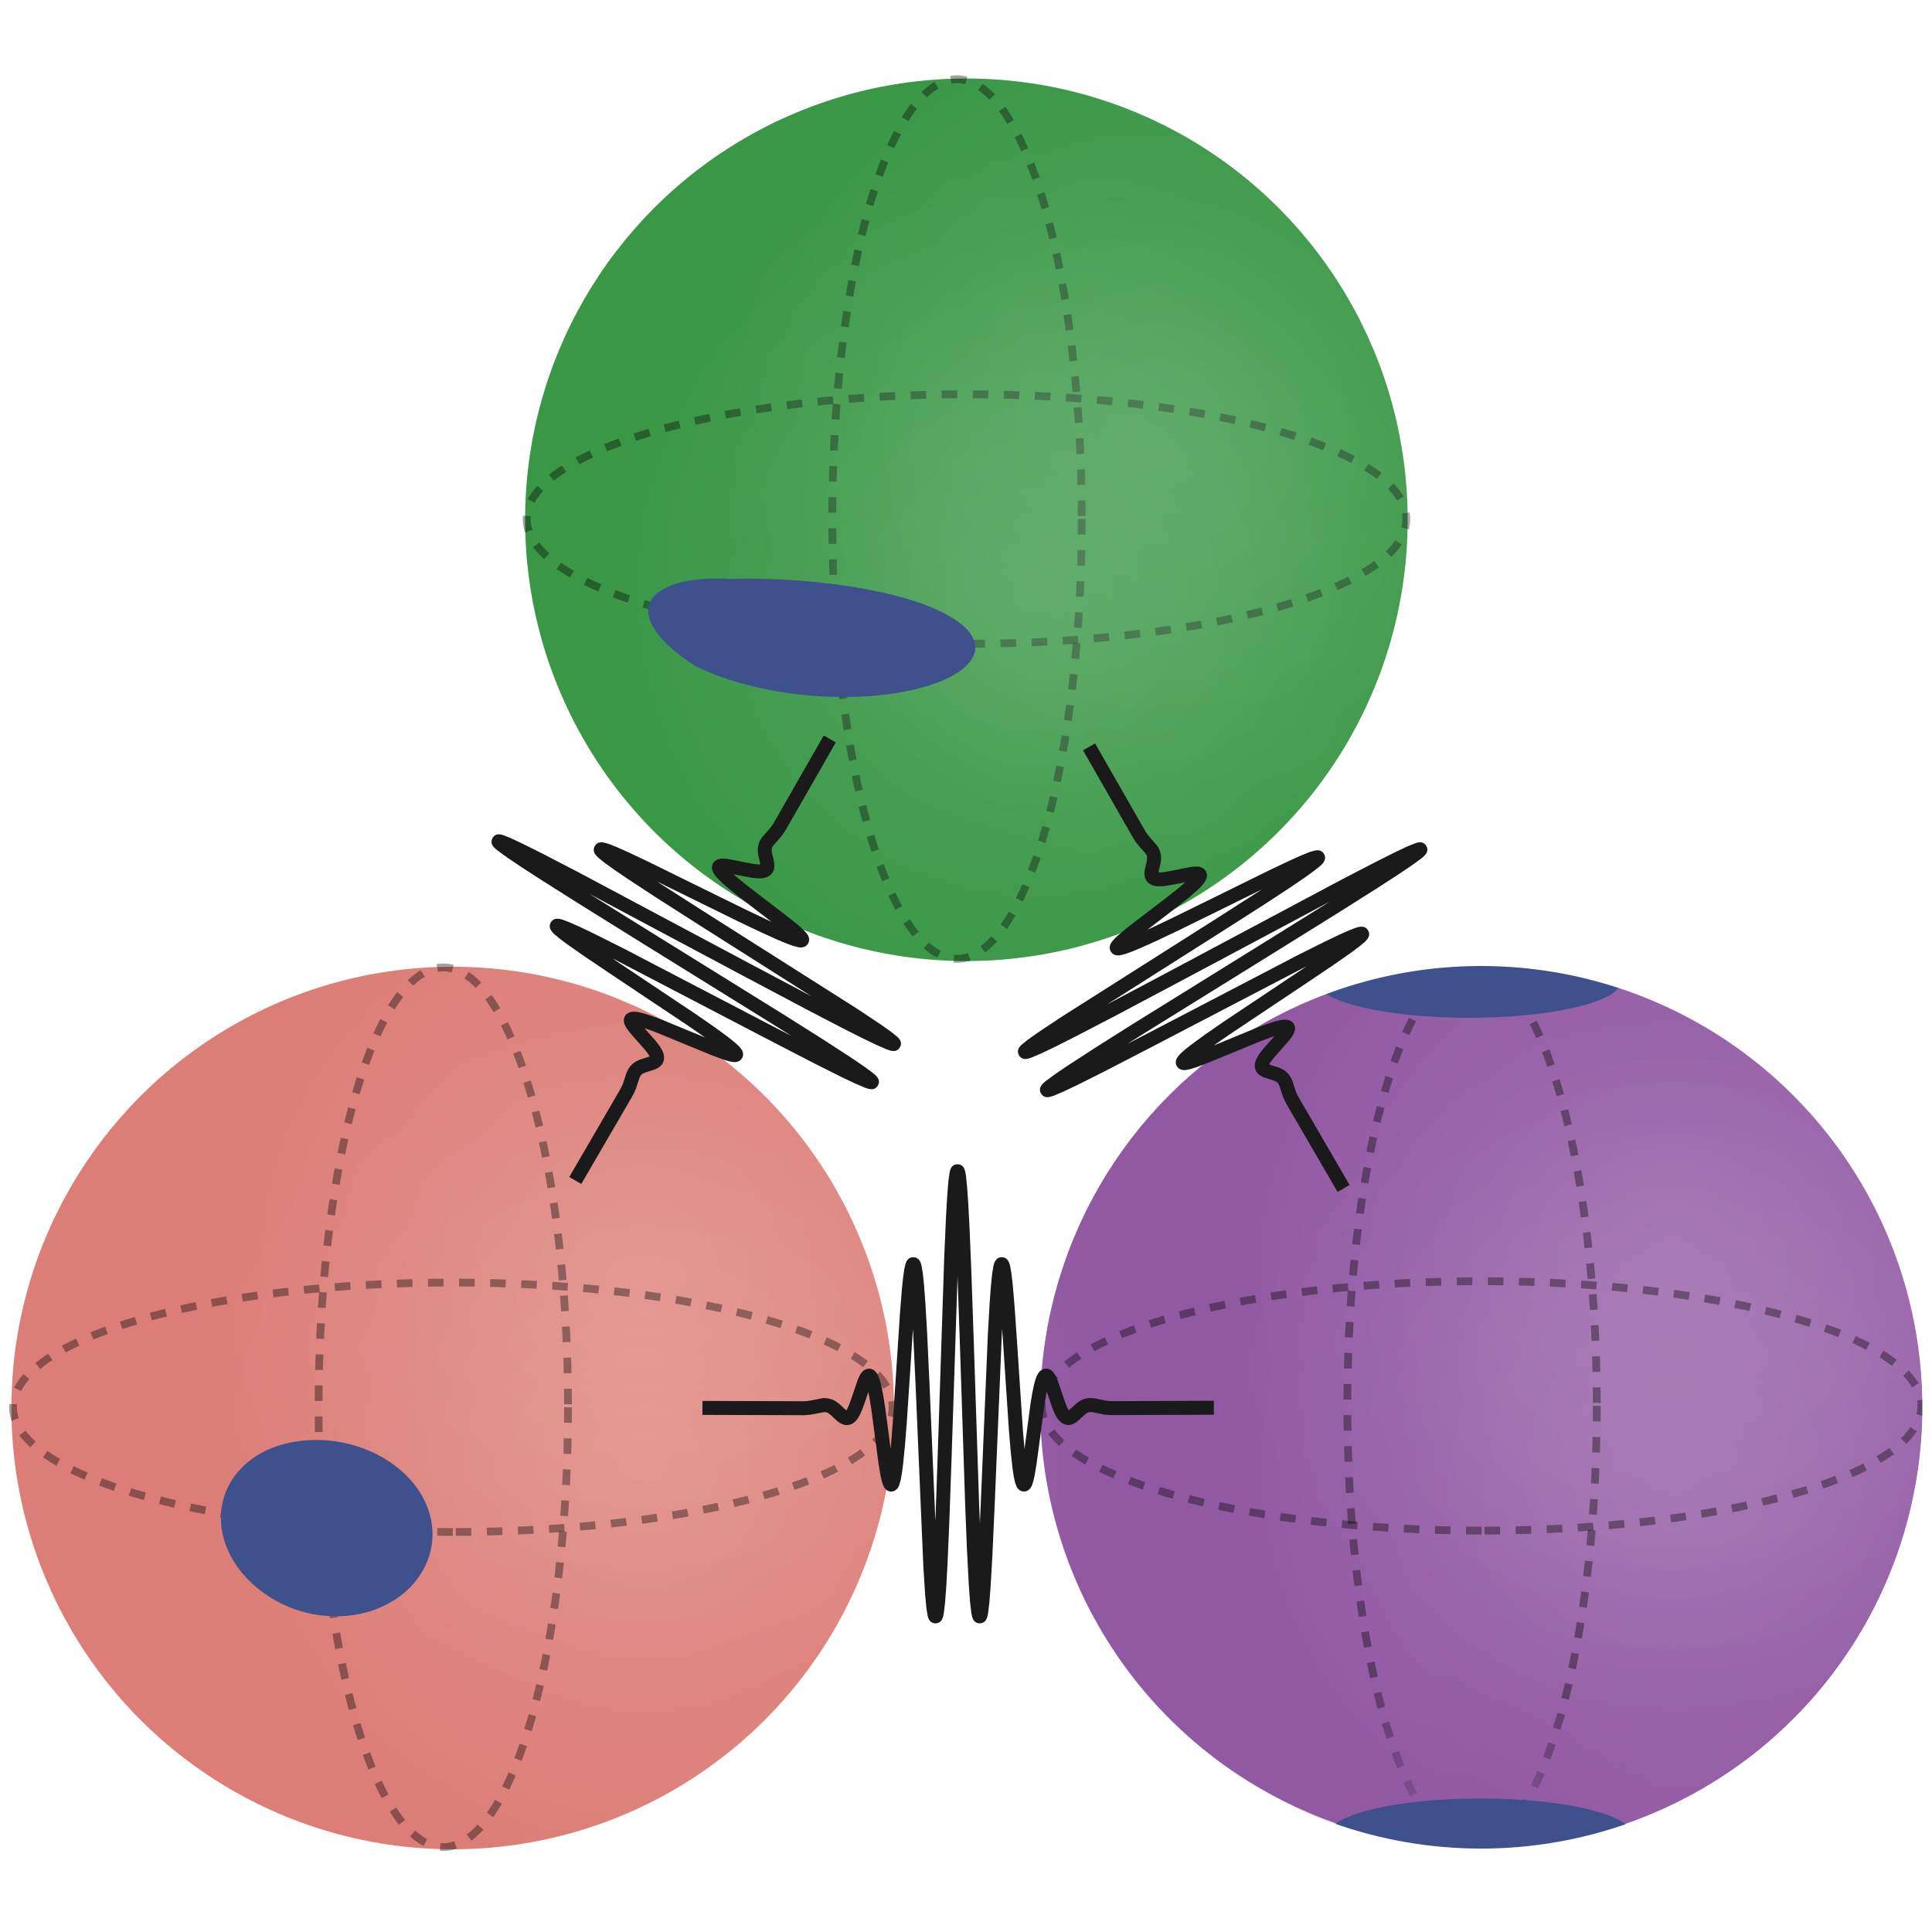 <?xml version="1.0" encoding="UTF-8" standalone="no"?>
<svg
   xmlns:osb="http://www.openswatchbook.org/uri/2009/osb"
   xmlns:dc="http://purl.org/dc/elements/1.1/"
   xmlns:cc="http://creativecommons.org/ns#"
   xmlns:rdf="http://www.w3.org/1999/02/22-rdf-syntax-ns#"
   xmlns:svg="http://www.w3.org/2000/svg"
   xmlns="http://www.w3.org/2000/svg"
   xmlns:xlink="http://www.w3.org/1999/xlink"
   xmlns:sodipodi="http://sodipodi.sourceforge.net/DTD/sodipodi-0.dtd"
   xmlns:inkscape="http://www.inkscape.org/namespaces/inkscape"
   width="215.306mm"
   height="215.306mm"
   viewBox="0 0 215.306 215.306"
   version="1.1"
   id="svg8"
   inkscape:version="1.0.2 (e86c870879, 2021-01-15)"
   sodipodi:docname="logo.svg"
   inkscape:export-filename="/home/sebastian/logo.png"
   inkscape:export-xdpi="58.985867"
   inkscape:export-ydpi="58.985867">
  <defs
     id="defs2">
    <inkscape:path-effect
       effect="bend_path"
       id="path-effect1175"
       is_visible="true"
       lpeversion="1"
       bendpath="m -81.133,203.035 c 0,0 19.233,1.541 33.303,1.6"
       prop_scale="0.941"
       scale_y_rel="false"
       vertical="false"
       hide_knot="false" />
    <inkscape:path-effect
       effect="bend_path"
       id="path-effect1158"
       is_visible="true"
       lpeversion="1"
       bendpath="m -87.208,284.022 c 66.924,12.389 -26.025,3.692 72.33,9.988"
       prop_scale="1"
       scale_y_rel="false"
       vertical="false"
       hide_knot="false" />
    <inkscape:path-effect
       effect="bend_path"
       id="path-effect1111"
       is_visible="true"
       lpeversion="1"
       bendpath="m 39.769,192.498 c 0,0 7.333,6.265 40.699,7.242"
       prop_scale="1.126"
       scale_y_rel="false"
       vertical="false"
       hide_knot="false" />
    <inkscape:path-effect
       effect="bend_path"
       id="path-effect2680"
       is_visible="true"
       lpeversion="1"
       bendpath="m 39.769,192.498 c 0,0 7.333,6.265 40.699,7.242"
       prop_scale="1"
       scale_y_rel="false"
       vertical="false"
       hide_knot="false" />
    <inkscape:path-effect
       effect="bend_path"
       id="path-effect2663"
       is_visible="true"
       lpeversion="1"
       bendpath="m -215.432,141.387 c 81.406,-2.274 6.414,59.333 89.496,7.672"
       prop_scale="1"
       scale_y_rel="false"
       vertical="false"
       hide_knot="false" />
    <linearGradient
       inkscape:collect="always"
       id="linearGradient1818">
      <stop
         style="stop-color:#9259a3;stop-opacity:1;"
         offset="0"
         id="stop1814" />
      <stop
         style="stop-color:#9259a3;stop-opacity:0;"
         offset="1"
         id="stop1816" />
    </linearGradient>
    <linearGradient
       id="linearGradient1281"
       osb:paint="gradient">
      <stop
         style="stop-color:#399746;stop-opacity:1;"
         offset="0"
         id="stop1277" />
      <stop
         style="stop-color:#4b854e;stop-opacity:0"
         offset="1"
         id="stop1279" />
    </linearGradient>
    <linearGradient
       inkscape:collect="always"
       id="linearGradient1075">
      <stop
         style="stop-color:#ffffff;stop-opacity:1;"
         offset="0"
         id="stop1071" />
      <stop
         style="stop-color:#ffffff;stop-opacity:0;"
         offset="1"
         id="stop1073" />
    </linearGradient>
    <linearGradient
       inkscape:collect="always"
       id="linearGradient1067">
      <stop
         style="stop-color:#ffffff;stop-opacity:1;"
         offset="0"
         id="stop1063" />
      <stop
         style="stop-color:#ffffff;stop-opacity:0;"
         offset="1"
         id="stop1065" />
    </linearGradient>
    <radialGradient
       inkscape:collect="always"
       xlink:href="#linearGradient1067"
       id="radialGradient1069"
       cx="66.014"
       cy="147.716"
       fx="66.014"
       fy="147.716"
       r="49.177"
       gradientUnits="userSpaceOnUse"
       gradientTransform="translate(-379.963,128.514)" />
    <radialGradient
       inkscape:collect="always"
       xlink:href="#linearGradient1075"
       id="radialGradient1069-7"
       cx="66.014"
       cy="147.716"
       fx="66.014"
       fy="147.716"
       r="49.177"
       gradientUnits="userSpaceOnUse"
       gradientTransform="translate(384.493,64.806)" />
    <radialGradient
       inkscape:collect="always"
       xlink:href="#linearGradient1281"
       id="radialGradient1566"
       gradientUnits="userSpaceOnUse"
       gradientTransform="matrix(-6.6309656e-4,-0.066,0.586,-0.006,-118.689,218.13)"
       cx="-151.414"
       cy="158.906"
       fx="-151.414"
       fy="158.906"
       r="74.91" />
    <radialGradient
       inkscape:collect="always"
       xlink:href="#linearGradient1075"
       id="radialGradient1077-4"
       cx="67.091"
       cy="162.53"
       fx="67.091"
       fy="162.53"
       r="49.177"
       gradientUnits="userSpaceOnUse"
       gradientTransform="translate(-61.915,55.698)" />
    <radialGradient
       inkscape:collect="always"
       xlink:href="#linearGradient1075"
       id="radialGradient1069-5"
       cx="66.014"
       cy="147.716"
       fx="66.014"
       fy="147.716"
       r="49.177"
       gradientUnits="userSpaceOnUse"
       gradientTransform="translate(-60.953,50.443)" />
    <radialGradient
       inkscape:collect="always"
       xlink:href="#linearGradient1818"
       id="radialGradient1820"
       cx="-379.747"
       cy="-100.285"
       fx="-379.747"
       fy="-100.285"
       r="41.4"
       gradientTransform="matrix(0.541,0.026,-0.003,0.493,174.121,286.455)"
       gradientUnits="userSpaceOnUse" />
    <filter
       inkscape:collect="always"
       style="color-interpolation-filters:sRGB"
       id="filter1947"
       x="-0.02"
       width="1.04"
       y="-0.02"
       height="1.04">
      <feGaussianBlur
         inkscape:collect="always"
         stdDeviation="0.82"
         id="feGaussianBlur1949" />
    </filter>
    <filter
       inkscape:collect="always"
       style="color-interpolation-filters:sRGB"
       id="filter1951"
       x="-0.02"
       width="1.04"
       y="-0.02"
       height="1.04">
      <feGaussianBlur
         inkscape:collect="always"
         stdDeviation="0.82"
         id="feGaussianBlur1953" />
    </filter>
    <radialGradient
       inkscape:collect="always"
       xlink:href="#linearGradient1075"
       id="radialGradient1077-4-0"
       cx="67.091"
       cy="162.53"
       fx="67.091"
       fy="162.53"
       r="49.177"
       gradientUnits="userSpaceOnUse"
       gradientTransform="translate(-35.145,283.558)" />
    <filter
       inkscape:collect="always"
       style="color-interpolation-filters:sRGB"
       id="filter1947-7"
       x="-0.02"
       width="1.04"
       y="-0.02"
       height="1.04">
      <feGaussianBlur
         inkscape:collect="always"
         stdDeviation="0.82"
         id="feGaussianBlur1949-1" />
    </filter>
    <radialGradient
       inkscape:collect="always"
       xlink:href="#linearGradient1075"
       id="radialGradient1069-5-7"
       cx="66.014"
       cy="147.716"
       fx="66.014"
       fy="147.716"
       r="49.177"
       gradientUnits="userSpaceOnUse"
       gradientTransform="translate(-34.183,278.303)" />
    <filter
       inkscape:collect="always"
       style="color-interpolation-filters:sRGB"
       id="filter1951-2"
       x="-0.02"
       width="1.04"
       y="-0.02"
       height="1.04">
      <feGaussianBlur
         inkscape:collect="always"
         stdDeviation="0.82"
         id="feGaussianBlur1953-7" />
    </filter>
    <radialGradient
       inkscape:collect="always"
       xlink:href="#linearGradient1818"
       id="radialGradient1820-2"
       cx="-379.747"
       cy="-100.285"
       fx="-379.747"
       fy="-100.285"
       r="41.4"
       gradientTransform="matrix(0.541,0.026,-0.003,0.493,213.846,548.955)"
       gradientUnits="userSpaceOnUse" />
    <filter
       inkscape:collect="always"
       style="color-interpolation-filters:sRGB"
       id="filter2145-1"
       x="-0.227"
       width="1.454"
       y="-0.735"
       height="2.469">
      <feGaussianBlur
         inkscape:collect="always"
         stdDeviation="4.801"
         id="feGaussianBlur2147-0" />
    </filter>
    <filter
       inkscape:collect="always"
       style="color-interpolation-filters:sRGB"
       id="filter2145-1-1"
       x="-0.227"
       width="1.454"
       y="-0.735"
       height="2.469">
      <feGaussianBlur
         inkscape:collect="always"
         stdDeviation="4.801"
         id="feGaussianBlur2147-0-1" />
    </filter>
    <filter
       inkscape:collect="always"
       style="color-interpolation-filters:sRGB"
       id="filter2145-6-9-3"
       x="-0.227"
       width="1.454"
       y="-0.735"
       height="2.469">
      <feGaussianBlur
         inkscape:collect="always"
         stdDeviation="4.801"
         id="feGaussianBlur2147-7-4-9" />
    </filter>
    <radialGradient
       inkscape:collect="always"
       xlink:href="#linearGradient1075"
       id="radialGradient1069-5-8"
       cx="66.014"
       cy="147.716"
       fx="66.014"
       fy="147.716"
       r="49.177"
       gradientUnits="userSpaceOnUse"
       gradientTransform="translate(60.042,-85.175)" />
    <filter
       inkscape:collect="always"
       style="color-interpolation-filters:sRGB"
       id="filter1951-0"
       x="-0.02"
       width="1.04"
       y="-0.02"
       height="1.04">
      <feGaussianBlur
         inkscape:collect="always"
         stdDeviation="0.82"
         id="feGaussianBlur1953-9" />
    </filter>
    <radialGradient
       inkscape:collect="always"
       xlink:href="#linearGradient1818"
       id="radialGradient2726"
       gradientUnits="userSpaceOnUse"
       gradientTransform="matrix(0.541,0.026,-0.003,0.493,174.121,286.455)"
       cx="-379.747"
       cy="-100.285"
       fx="-379.747"
       fy="-100.285"
       r="41.4" />
    <clipPath
       id="pec8374cb29">
      <rect
         height="266.112"
         width="357.12"
         x="57.6"
         y="41.472"
         id="rect413" />
    </clipPath>
    <clipPath
       id="pec8374cb29-3">
      <rect
         height="266.112"
         width="357.12"
         x="57.6"
         y="41.472"
         id="rect413-8" />
    </clipPath>
    <clipPath
       id="pec8374cb29-3-1">
      <rect
         height="266.112"
         width="357.12"
         x="57.6"
         y="41.472"
         id="rect413-8-1" />
    </clipPath>
    <radialGradient
       inkscape:collect="always"
       xlink:href="#linearGradient1075"
       id="radialGradient1069-5-3"
       cx="66.014"
       cy="147.716"
       fx="66.014"
       fy="147.716"
       r="49.177"
       gradientUnits="userSpaceOnUse"
       gradientTransform="translate(6.298,-67.674)" />
    <radialGradient
       inkscape:collect="always"
       xlink:href="#linearGradient1075"
       id="radialGradient1069-5-3-7"
       cx="66.014"
       cy="147.716"
       fx="66.014"
       fy="147.716"
       r="49.177"
       gradientUnits="userSpaceOnUse"
       gradientTransform="translate(46.95,-68.417)" />
    <filter
       inkscape:collect="always"
       style="color-interpolation-filters:sRGB"
       id="filter1951-29-0"
       x="-0.02"
       width="1.04"
       y="-0.02"
       height="1.04">
      <feGaussianBlur
         inkscape:collect="always"
         stdDeviation="0.82"
         id="feGaussianBlur1953-1-2" />
    </filter>
    <filter
       inkscape:collect="always"
       style="color-interpolation-filters:sRGB"
       id="filter2145-6-9-3-9"
       x="-0.227"
       width="1.454"
       y="-0.735"
       height="2.469">
      <feGaussianBlur
         inkscape:collect="always"
         stdDeviation="4.801"
         id="feGaussianBlur2147-7-4-9-2" />
    </filter>
    <clipPath
       id="pec8374cb29-36">
      <rect
         height="266.112"
         width="357.12"
         x="57.6"
         y="41.472"
         id="rect413-7" />
    </clipPath>
    <clipPath
       id="pec8374cb29-36-6">
      <rect
         height="266.112"
         width="357.12"
         x="57.6"
         y="41.472"
         id="rect413-7-2" />
    </clipPath>
    <clipPath
       id="pec8374cb29-36-6-7">
      <rect
         height="266.112"
         width="357.12"
         x="57.6"
         y="41.472"
         id="rect413-7-2-0" />
    </clipPath>
    <clipPath
       id="pec8374cb29-36-6-6">
      <rect
         height="266.112"
         width="357.12"
         x="57.6"
         y="41.472"
         id="rect413-7-2-06" />
    </clipPath>
    <filter
       inkscape:collect="always"
       style="color-interpolation-filters:sRGB"
       id="filter2145-59-6"
       x="-0.227"
       width="1.454"
       y="-0.735"
       height="2.469">
      <feGaussianBlur
         inkscape:collect="always"
         stdDeviation="4.801"
         id="feGaussianBlur2147-2-1" />
    </filter>
  </defs>
  <sodipodi:namedview
     id="base"
     pagecolor="#ffffff"
     bordercolor="#666666"
     borderopacity="1.0"
     inkscape:pageopacity="0.0"
     inkscape:pageshadow="2"
     inkscape:zoom="0.64"
     inkscape:cx="506.09932"
     inkscape:cy="397.07508"
     inkscape:document-units="mm"
     inkscape:current-layer="g1118"
     inkscape:document-rotation="0"
     showgrid="false"
     inkscape:window-width="2560"
     inkscape:window-height="1376"
     inkscape:window-x="0"
     inkscape:window-y="27"
     inkscape:window-maximized="1" />
  <g
     inkscape:label="Layer 1"
     inkscape:groupmode="layer"
     id="layer1"
     transform="translate(9.688,-28.984)">
    <g
       id="g1118"
       transform="translate(187.147,107.279)">
      <rect
         style="opacity:1;fill:#ffffff;stroke-width:1.553"
         id="rect930"
         width="258.243"
         height="244.661"
         x="-216.544"
         y="-92.702" />
      <rect
         style="opacity:0.26;fill:#ffffff;stroke-width:1.553;fill-opacity:1"
         id="rect929"
         width="236.279"
         height="228.757"
         x="-206.576"
         y="-84.51" />
      <g
         id="g2556"
         transform="translate(-42.295,-362.122)"
         style="opacity:1">
        <circle
           style="fill:#9259a3;fill-opacity:1;stroke-width:0.265;stroke-dasharray:0.53, 0.53"
           id="path833-37-6"
           cx="10.558"
           cy="440.589"
           r="49.177" />
        <circle
           style="opacity:0.368;fill:url(#radialGradient1077-4-0);fill-opacity:1;stroke-width:0.265;stroke-dasharray:0.53, 0.53;filter:url(#filter1947-7)"
           id="path833-3-4-1"
           cx="31.946"
           cy="446.088"
           r="49.177" />
        <circle
           style="opacity:0.368;fill:url(#radialGradient1069-5-7);fill-opacity:1;stroke-width:0.265;stroke-dasharray:0.53, 0.53;filter:url(#filter1951-2)"
           id="path833-3-3-5-5"
           cx="31.831"
           cy="426.02"
           r="49.177" />
        <ellipse
           style="opacity:0.368;fill:none;fill-opacity:1;stroke:#000000;stroke-width:0.866;stroke-miterlimit:4;stroke-dasharray:1.732, 1.732;stroke-dashoffset:0;stroke-opacity:1"
           id="path2099-9"
           cx="9.512"
           cy="440.505"
           rx="13.898"
           ry="49.016" />
        <ellipse
           style="opacity:0.368;fill:none;fill-opacity:1;stroke:#000000;stroke-width:0.866;stroke-miterlimit:4;stroke-dasharray:1.732, 1.732;stroke-dashoffset:0;stroke-opacity:1"
           id="path2099-7-4"
           cx="440.505"
           cy="-10.571"
           rx="13.898"
           ry="49.016"
           transform="rotate(90)" />
        <ellipse
           style="fill:url(#radialGradient1820-2);fill-opacity:1;stroke:none;stroke-width:0.26;stroke-dasharray:0.521, 0.521;stroke-opacity:1"
           id="path1690-9"
           cx="8.65"
           cy="489.74"
           rx="22.404"
           ry="19.966" />
        <ellipse
           style="fill:#3e518d;fill-opacity:1;stroke:none;stroke-width:0.174;stroke-dasharray:0.347, 0.347;filter:url(#filter2145-1)"
           id="path1690-7-0"
           cx="-497.284"
           cy="-130.466"
           rx="25.354"
           ry="7.841"
           transform="matrix(0.669,0,0,0.52,343.106,556.172)" />
        <ellipse
           style="fill:#3e518d;fill-opacity:1;stroke:none;stroke-width:0.174;stroke-dasharray:0.347, 0.347;filter:url(#filter2145-1-1)"
           id="path1690-7-0-5"
           cx="-497.284"
           cy="-130.466"
           rx="25.354"
           ry="7.841"
           transform="matrix(0.669,0,0,0.52,341.846,461.019)" />
        <path
           id="rect2498"
           style="opacity:1;fill:#ffffff;fill-opacity:1;stroke:none;stroke-width:0.866;stroke-miterlimit:4;stroke-dasharray:1.732, 1.732;stroke-dashoffset:0;stroke-opacity:1"
           d="M -74.447,363.33 V 514.081 H 83.993 V 363.33 Z m 84.963,28.152 a 49.177,49.177 0 0 1 49.177,49.177 49.177,49.177 0 0 1 -49.177,49.177 49.177,49.177 0 0 1 -49.177,-49.177 49.177,49.177 0 0 1 49.177,-49.177 z" />
      </g>
      <g
         id="g2758"
         transform="translate(-130.174,-134.112)">
        <circle
           style="fill:#ca3c32;fill-opacity:0.664;stroke-width:0.265;stroke-dasharray:0.53, 0.53"
           id="path833-37"
           cx="-16.213"
           cy="212.728"
           r="49.177" />
        <circle
           style="opacity:0.368;fill:url(#radialGradient1077-4);fill-opacity:1;stroke-width:0.265;stroke-dasharray:0.53, 0.53;filter:url(#filter1947)"
           id="path833-3-4"
           cx="5.176"
           cy="218.227"
           r="49.177" />
        <circle
           style="opacity:0.368;fill:url(#radialGradient1069-5);fill-opacity:1;stroke-width:0.265;stroke-dasharray:0.53, 0.53;filter:url(#filter1951)"
           id="path833-3-3-5"
           cx="5.061"
           cy="198.159"
           r="49.177" />
        <ellipse
           style="opacity:0.368;fill:none;fill-opacity:0.664;stroke:#000000;stroke-width:0.866;stroke-miterlimit:4;stroke-dasharray:1.732, 1.732;stroke-dashoffset:0;stroke-opacity:1"
           id="path2099"
           cx="-17.258"
           cy="212.644"
           rx="13.898"
           ry="49.016" />
        <ellipse
           style="opacity:0.368;fill:none;fill-opacity:0.664;stroke:#000000;stroke-width:0.866;stroke-miterlimit:4;stroke-dasharray:1.732, 1.732;stroke-dashoffset:0;stroke-opacity:1"
           id="path2099-7"
           cx="212.644"
           cy="16.2"
           rx="13.898"
           ry="49.016"
           transform="rotate(90)" />
        <path
           style="fill:#3e518d;fill-opacity:1;stroke:none;stroke-width:0.174;stroke-dasharray:0.347, 0.347;filter:url(#filter2145-59-6)"
           id="path1690-7-8-2"
           transform="matrix(0.708,0,0,1.325,15.449,-44.324)"
           inkscape:path-effect="#path-effect1175"
           sodipodi:type="arc"
           sodipodi:cx="-497.28363"
           sodipodi:cy="-130.46625"
           sodipodi:rx="25.353689"
           sodipodi:ry="7.8411336"
           d="m -47.896,204.634 c -0.009,1.955 -1.781,3.832 -5.005,5.146 -3.232,1.317 -7.575,1.927 -12.07,1.69 -1.786,-0.094 -3.547,-0.319 -5.218,-0.662 0,0 -1e-6,0 -1e-6,0 -6.794,-1.46 -11.228,-4.596 -11.01,-7.778 0.217,-3.181 5.029,-5.687 11.906,-6.212 0,0 2e-6,0 2e-6,0 1.673,-0.144 3.41,-0.168 5.144,-0.077 8.957,0.471 16.271,3.864 16.253,7.893 z" />
      </g>
      <g
         id="g1082"
         transform="translate(-194.329,-91.907)"
         style="opacity:1">
        <circle
           style="fill:#399746;fill-opacity:1;stroke-width:0.265;stroke-dasharray:0.53, 0.53"
           id="path833-37-3"
           cx="105.19"
           cy="71.538"
           r="49.177" />
        <ellipse
           style="opacity:0.368;fill:none;fill-opacity:1;stroke:#000000;stroke-width:0.866;stroke-miterlimit:4;stroke-dasharray:1.732, 1.732;stroke-dashoffset:0;stroke-opacity:1"
           id="path2099-6"
           cx="104.144"
           cy="71.454"
           rx="13.898"
           ry="49.016" />
        <ellipse
           style="opacity:0.368;fill:none;fill-opacity:1;stroke:#000000;stroke-width:0.866;stroke-miterlimit:4;stroke-dasharray:1.732, 1.732;stroke-dashoffset:0;stroke-opacity:1"
           id="path2099-7-5"
           cx="71.454"
           cy="-105.203"
           rx="13.898"
           ry="49.016"
           transform="rotate(90)" />
        <path
           style="fill:#3e518d;fill-opacity:1;stroke:none;stroke-width:0.174;stroke-dasharray:0.347, 0.347;filter:url(#filter2145-6-9-3)"
           id="path1690-7-3-8-0"
           transform="matrix(0.889,0,0,0.721,34.715,-58.153)"
           inkscape:path-effect="#path-effect2680"
           sodipodi:type="arc"
           sodipodi:cx="-497.28363"
           sodipodi:cy="-130.46625"
           sodipodi:rx="25.353689"
           sodipodi:ry="7.8411336"
           d="m 80.385,199.738 c -0.061,2.062 -2.314,4.035 -6.431,5.301 -4.127,1.269 -9.797,1.704 -15.755,0.829 -4.741,-0.696 -9.159,-2.153 -12.633,-4.124 -4.757,-3.562 -6.838,-6.955 -5.873,-9.276 0.958,-2.307 4.8,-3.278 10.014,-2.687 3.296,-0.026 7.37,0.264 11.238,0.786 5.006,0.676 9.93,1.776 13.648,3.415 3.714,1.638 5.854,3.667 5.792,5.757 z" />
        <circle
           style="opacity:0.368;fill:url(#radialGradient1069-5-8);fill-opacity:1;stroke-width:0.265;stroke-dasharray:0.53, 0.53;filter:url(#filter1951-0)"
           id="path833-3-3-5-6"
           cx="126.056"
           cy="62.541"
           r="49.177" />
        <circle
           style="opacity:0.368;fill:url(#radialGradient1069-5-3-7);fill-opacity:1;stroke-width:0.265;stroke-dasharray:0.53, 0.53;filter:url(#filter1951-29-0)"
           id="path833-3-3-5-2"
           cx="112.964"
           cy="79.299"
           r="49.177" />
        <path
           style="fill:#3e518d;fill-opacity:1;stroke:none;stroke-width:0.174;stroke-dasharray:0.347, 0.347;filter:url(#filter2145-6-9-3-9)"
           id="path1690-7-3-8-0-2"
           transform="matrix(0.889,0,0,0.721,34.715,-58.153)"
           inkscape:path-effect="#path-effect1111"
           sodipodi:type="arc"
           sodipodi:cx="-497.28363"
           sodipodi:cy="-130.46625"
           sodipodi:rx="25.353689"
           sodipodi:ry="7.8411336"
           d="m 80.385,199.738 c -0.069,2.324 -2.328,4.551 -6.471,6 -4.154,1.452 -9.87,1.985 -15.888,1.097 -4.783,-0.706 -9.25,-2.239 -12.721,-4.335 -4.727,-3.752 -6.698,-7.416 -5.612,-10.032 1.079,-2.597 5.033,-3.848 10.276,-3.443 3.318,-0.147 7.303,0.059 11.15,0.575 4.945,0.664 9.823,1.86 13.515,3.683 3.689,1.822 5.821,4.103 5.752,6.455 z" />
      </g>
    </g>
    <g
       id="g2724"
       transform="translate(15.25,-0.824)">
      <g
         id="line2d_18-53-9"
         style="stroke:#1a1a1a;stroke-width:7.585;stroke-linecap:butt;stroke-linejoin:round;stroke-miterlimit:4;stroke-dasharray:none;stroke-opacity:1"
         transform="matrix(0.102,0.177,-0.177,0.102,118.731,77.208)"
         inkscape:transform-center-x="-17.014068"
         inkscape:transform-center-y="16.797625">
        <path
           clip-path="url(#pec8374cb29-36-6)"
           d="m 101.274,182.173 51.529,0.164 2.6,-0.191 2.6,-0.448 5.2,-1.034 1.3,-0.004 1.3,0.218 1.3,0.484 1.3,0.766 1.3,1.021 2.275,2.141 1.625,1.429 0.975,0.63 0.975,0.344 0.65,0.025 0.65,-0.167 0.65,-0.378 0.65,-0.605 0.65,-0.841 0.975,-1.704 0.975,-2.204 1.3,-3.571 3.575,-10.482 0.975,-1.944 0.65,-0.821 0.65,-0.358 0.325,0.015 0.325,0.154 0.65,0.746 0.65,1.36 0.65,1.993 0.65,2.625 0.975,5.065 0.975,6.253 1.625,12.207 2.275,17.191 0.975,5.821 0.65,2.924 0.65,1.969 0.325,0.581 0.325,0.29 0.325,-0.014 0.325,-0.33 0.325,-0.656 0.65,-2.317 0.65,-3.676 0.65,-5.021 0.975,-9.912 0.975,-12.397 1.625,-24.387 2.275,-34.737 0.975,-12.104 0.65,-6.343 0.65,-4.632 0.65,-2.681 0.325,-0.548 0.325,0.006 0.325,0.575 0.325,1.154 0.65,4.063 0.65,6.388 0.65,8.631 0.975,16.784 1.3,28.141 4.225,99.058 0.975,15.069 0.65,6.826 0.65,3.911 0.325,0.796 0.325,4e-5 0.325,-0.807 0.325,-1.617 0.65,-5.652 0.65,-8.786 0.65,-11.727 0.975,-22.448 1.3,-36.812 3.575,-107.789 0.975,-21.88 0.65,-11.108 0.65,-7.914 0.65,-4.477 0.325,-0.902 h 0.325 l 0.325,0.902 0.325,1.798 0.65,6.22 0.65,9.548 0.65,12.583 0.975,23.699 1.3,38.001 2.925,89.549 0.975,24.152 0.975,18.607 0.65,8.786 0.65,5.652 0.325,1.617 0.325,0.807 0.325,-4e-5 0.325,-0.796 0.325,-1.576 0.65,-5.399 0.65,-8.183 0.975,-16.778 1.3,-28.615 3.9,-92.454 0.975,-16.784 0.65,-8.631 0.65,-6.388 0.65,-4.063 0.325,-1.154 0.325,-0.575 0.325,-0.006 0.325,0.548 0.325,1.084 0.65,3.683 0.65,5.52 0.975,11.144 1.3,18.597 3.25,49.231 0.975,11.627 0.975,8.984 0.65,4.353 0.65,2.995 0.65,1.645 0.325,0.33 0.325,0.014 0.325,-0.29 0.325,-0.581 0.65,-1.969 0.65,-2.924 0.975,-5.821 1.3,-9.516 2.925,-22.083 0.975,-5.884 0.975,-4.624 0.65,-2.31 0.65,-1.675 0.65,-1.05 0.65,-0.452 0.325,-0.015 0.325,0.117 0.65,0.598 0.65,1.027 0.975,2.18 1.3,3.69 2.925,8.73 1.3,3.037 0.975,1.704 0.975,1.173 0.65,0.49 0.65,0.27 0.65,0.068 0.65,-0.112 0.975,-0.45 0.975,-0.704 1.625,-1.485 2.6,-2.367 1.3,-0.899 1.3,-0.626 1.3,-0.347 1.3,-0.1 1.625,0.14 2.275,0.47 3.9,0.81 2.275,0.237 2.6,0.051 50.554,-0.2"
           style="fill:none;stroke:#1a1a1a;stroke-width:7.585;stroke-linecap:square;stroke-miterlimit:4;stroke-dasharray:none;stroke-opacity:1"
           id="path396-5-1"
           sodipodi:nodetypes="cccccccccccccccccccccccccccccccccccccccccccccccccccccccccccccccccccccccccccccccccccccccccccccccccccccccccccccccccccccccccccccccccccccccccccccccccccccccccccccccccccccccc" />
      </g>
      <g
         id="line2d_18-53-9-9"
         style="stroke:#1a1a1a;stroke-width:7.585;stroke-linecap:butt;stroke-linejoin:round;stroke-miterlimit:4;stroke-dasharray:none;stroke-opacity:1"
         transform="matrix(0.205,-4.8358087e-5,4.8358087e-5,0.205,33.351,149.37)"
         inkscape:transform-center-x="-22.702146"
         inkscape:transform-center-y="-7.2883843">
        <path
           clip-path="url(#pec8374cb29-36-6-7)"
           d="m 101.274,182.173 51.529,0.164 2.6,-0.191 2.6,-0.448 5.2,-1.034 1.3,-0.004 1.3,0.218 1.3,0.484 1.3,0.766 1.3,1.021 2.275,2.141 1.625,1.429 0.975,0.63 0.975,0.344 0.65,0.025 0.65,-0.167 0.65,-0.378 0.65,-0.605 0.65,-0.841 0.975,-1.704 0.975,-2.204 1.3,-3.571 3.575,-10.482 0.975,-1.944 0.65,-0.821 0.65,-0.358 0.325,0.015 0.325,0.154 0.65,0.746 0.65,1.36 0.65,1.993 0.65,2.625 0.975,5.065 0.975,6.253 1.625,12.207 2.275,17.191 0.975,5.821 0.65,2.924 0.65,1.969 0.325,0.581 0.325,0.29 0.325,-0.014 0.325,-0.33 0.325,-0.656 0.65,-2.317 0.65,-3.676 0.65,-5.021 0.975,-9.912 0.975,-12.397 1.625,-24.387 2.275,-34.737 0.975,-12.104 0.65,-6.343 0.65,-4.632 0.65,-2.681 0.325,-0.548 0.325,0.006 0.325,0.575 0.325,1.154 0.65,4.063 0.65,6.388 0.65,8.631 0.975,16.784 1.3,28.141 4.225,99.058 0.975,15.069 0.65,6.826 0.65,3.911 0.325,0.796 0.325,4e-5 0.325,-0.807 0.325,-1.617 0.65,-5.652 0.65,-8.786 0.65,-11.727 0.975,-22.448 1.3,-36.812 3.575,-107.789 0.975,-21.88 0.65,-11.108 0.65,-7.914 0.65,-4.477 0.325,-0.902 h 0.325 l 0.325,0.902 0.325,1.798 0.65,6.22 0.65,9.548 0.65,12.583 0.975,23.699 1.3,38.001 2.925,89.549 0.975,24.152 0.975,18.607 0.65,8.786 0.65,5.652 0.325,1.617 0.325,0.807 0.325,-4e-5 0.325,-0.796 0.325,-1.576 0.65,-5.399 0.65,-8.183 0.975,-16.778 1.3,-28.615 3.9,-92.454 0.975,-16.784 0.65,-8.631 0.65,-6.388 0.65,-4.063 0.325,-1.154 0.325,-0.575 0.325,-0.006 0.325,0.548 0.325,1.084 0.65,3.683 0.65,5.52 0.975,11.144 1.3,18.597 3.25,49.231 0.975,11.627 0.975,8.984 0.65,4.353 0.65,2.995 0.65,1.645 0.325,0.33 0.325,0.014 0.325,-0.29 0.325,-0.581 0.65,-1.969 0.65,-2.924 0.975,-5.821 1.3,-9.516 2.925,-22.083 0.975,-5.884 0.975,-4.624 0.65,-2.31 0.65,-1.675 0.65,-1.05 0.65,-0.452 0.325,-0.015 0.325,0.117 0.65,0.598 0.65,1.027 0.975,2.18 1.3,3.69 2.925,8.73 1.3,3.037 0.975,1.704 0.975,1.173 0.65,0.49 0.65,0.27 0.65,0.068 0.65,-0.112 0.975,-0.45 0.975,-0.704 1.625,-1.485 2.6,-2.367 1.3,-0.899 1.3,-0.626 1.3,-0.347 1.3,-0.1 1.625,0.14 2.275,0.47 3.9,0.81 2.275,0.237 2.6,0.051 50.554,-0.2"
           style="fill:none;stroke:#1a1a1a;stroke-width:7.585;stroke-linecap:square;stroke-miterlimit:4;stroke-dasharray:none;stroke-opacity:1"
           id="path396-5-1-3"
           sodipodi:nodetypes="cccccccccccccccccccccccccccccccccccccccccccccccccccccccccccccccccccccccccccccccccccccccccccccccccccccccccccccccccccccccccccccccccccccccccccccccccccccccccccccccccccccccc" />
      </g>
      <g
         id="line2d_18-53-9-2"
         style="stroke:#1a1a1a;stroke-width:7.585;stroke-linecap:butt;stroke-linejoin:round;stroke-miterlimit:4;stroke-dasharray:none;stroke-opacity:1"
         transform="matrix(-0.102,0.177,0.177,0.102,42.037,74.033)"
         inkscape:transform-center-x="17.014069"
         inkscape:transform-center-y="16.797625">
        <path
           clip-path="url(#pec8374cb29-36-6-6)"
           d="m 101.274,182.173 51.529,0.164 2.6,-0.191 2.6,-0.448 5.2,-1.034 1.3,-0.004 1.3,0.218 1.3,0.484 1.3,0.766 1.3,1.021 2.275,2.141 1.625,1.429 0.975,0.63 0.975,0.344 0.65,0.025 0.65,-0.167 0.65,-0.378 0.65,-0.605 0.65,-0.841 0.975,-1.704 0.975,-2.204 1.3,-3.571 3.575,-10.482 0.975,-1.944 0.65,-0.821 0.65,-0.358 0.325,0.015 0.325,0.154 0.65,0.746 0.65,1.36 0.65,1.993 0.65,2.625 0.975,5.065 0.975,6.253 1.625,12.207 2.275,17.191 0.975,5.821 0.65,2.924 0.65,1.969 0.325,0.581 0.325,0.29 0.325,-0.014 0.325,-0.33 0.325,-0.656 0.65,-2.317 0.65,-3.676 0.65,-5.021 0.975,-9.912 0.975,-12.397 1.625,-24.387 2.275,-34.737 0.975,-12.104 0.65,-6.343 0.65,-4.632 0.65,-2.681 0.325,-0.548 0.325,0.006 0.325,0.575 0.325,1.154 0.65,4.063 0.65,6.388 0.65,8.631 0.975,16.784 1.3,28.141 4.225,99.058 0.975,15.069 0.65,6.826 0.65,3.911 0.325,0.796 0.325,4e-5 0.325,-0.807 0.325,-1.617 0.65,-5.652 0.65,-8.786 0.65,-11.727 0.975,-22.448 1.3,-36.812 3.575,-107.789 0.975,-21.88 0.65,-11.108 0.65,-7.914 0.65,-4.477 0.325,-0.902 h 0.325 l 0.325,0.902 0.325,1.798 0.65,6.22 0.65,9.548 0.65,12.583 0.975,23.699 1.3,38.001 2.925,89.549 0.975,24.152 0.975,18.607 0.65,8.786 0.65,5.652 0.325,1.617 0.325,0.807 0.325,-4e-5 0.325,-0.796 0.325,-1.576 0.65,-5.399 0.65,-8.183 0.975,-16.778 1.3,-28.615 3.9,-92.454 0.975,-16.784 0.65,-8.631 0.65,-6.388 0.65,-4.063 0.325,-1.154 0.325,-0.575 0.325,-0.006 0.325,0.548 0.325,1.084 0.65,3.683 0.65,5.52 0.975,11.144 1.3,18.597 3.25,49.231 0.975,11.627 0.975,8.984 0.65,4.353 0.65,2.995 0.65,1.645 0.325,0.33 0.325,0.014 0.325,-0.29 0.325,-0.581 0.65,-1.969 0.65,-2.924 0.975,-5.821 1.3,-9.516 2.925,-22.083 0.975,-5.884 0.975,-4.624 0.65,-2.31 0.65,-1.675 0.65,-1.05 0.65,-0.452 0.325,-0.015 0.325,0.117 0.65,0.598 0.65,1.027 0.975,2.18 1.3,3.69 2.925,8.73 1.3,3.037 0.975,1.704 0.975,1.173 0.65,0.49 0.65,0.27 0.65,0.068 0.65,-0.112 0.975,-0.45 0.975,-0.704 1.625,-1.485 2.6,-2.367 1.3,-0.899 1.3,-0.626 1.3,-0.347 1.3,-0.1 1.625,0.14 2.275,0.47 3.9,0.81 2.275,0.237 2.6,0.051 50.554,-0.2"
           style="fill:none;stroke:#1a1a1a;stroke-width:7.585;stroke-linecap:square;stroke-miterlimit:4;stroke-dasharray:none;stroke-opacity:1"
           id="path396-5-1-6"
           sodipodi:nodetypes="cccccccccccccccccccccccccccccccccccccccccccccccccccccccccccccccccccccccccccccccccccccccccccccccccccccccccccccccccccccccccccccccccccccccccccccccccccccccccccccccccccccccc"
           transform="translate(1.888,19.158)" />
      </g>
    </g>
  </g>
</svg>
